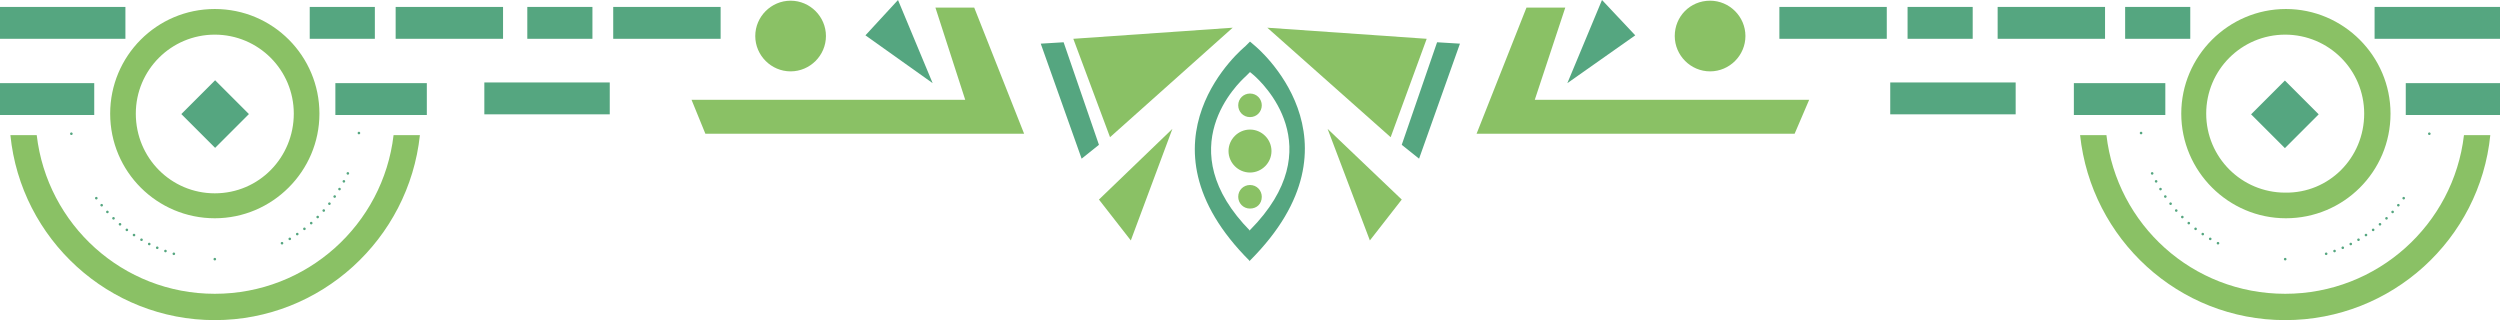 <?xml version="1.0" encoding="utf-8"?>
<!-- Generator: Adobe Illustrator 15.1.0, SVG Export Plug-In . SVG Version: 6.00 Build 0)  -->
<!DOCTYPE svg PUBLIC "-//W3C//DTD SVG 1.1//EN" "http://www.w3.org/Graphics/SVG/1.1/DTD/svg11.dtd">
<svg version="1.1" id="Ebene_1" xmlns="http://www.w3.org/2000/svg" xmlns:xlink="http://www.w3.org/1999/xlink" x="0px" y="0px"
	 width="2833.865px" height="362.873px" viewBox="0 239.509 2833.865 362.873" enable-background="new 0 239.509 2833.865 362.873"
	 xml:space="preserve">
<polygon fill="#8AC165" points="1216.646,283.493 1258.273,395.026 1397.297,270.927 "/>
<polygon fill="#55A680" points="1205.649,287.421 1245.707,403.666 1226.07,419.375 1179.729,288.991 "/>
<g>
	<path fill="#8AC165" d="M1416.933,372.248c-7.854,0-13.353-6.283-13.353-13.353c0-7.854,6.283-13.353,13.353-13.353
		c7.854,0,13.353,6.284,13.353,13.353C1430.285,365.965,1424.787,372.248,1416.933,372.248"/>
	<path fill="#8AC165" d="M1416.933,475.927c-7.854,0-13.353-6.284-13.353-13.353c0-7.854,6.283-13.353,13.353-13.353
		c7.854,0,13.353,6.283,13.353,13.353C1430.285,470.428,1424.787,475.927,1416.933,475.927"/>
	<path fill="#8AC165" d="M1416.933,435.083c-13.353,0-24.349-10.996-24.349-24.349c0-13.352,10.996-24.348,24.349-24.348
		s24.349,10.996,24.349,24.348C1441.281,424.087,1430.285,435.083,1416.933,435.083"/>
</g>
<polygon fill="#8AC165" points="1328.963,385.6 1281.837,512.056 1245.707,465.716 "/>
<polygon fill="#8AC165" points="1617.22,283.493 1576.377,395.026 1436.568,270.927 "/>
<polygon fill="#55A680" points="1629.001,287.421 1588.943,403.666 1608.58,419.375 1654.921,288.991 "/>
<polygon fill="#8AC165" points="1504.902,385.6 1552.813,512.056 1588.943,465.716 "/>
<g>
	<path fill="#55A680" d="M1416.933,321.194l4.712,3.928c7.855,7.069,88.756,80.9-4.712,175.153v34.559
		c136.666-136.666,5.498-243.486,5.498-243.486l-5.498-4.713l-5.498,5.498c0,0-131.954,106.82,5.498,243.487l0.785-33.774
		c-93.467-94.253-13.353-168.869-5.498-175.938L1416.933,321.194z"/>
</g>
<polygon fill="#8AC165" points="2034.288,391.098 1673.771,391.098 1730.322,248.148 1774.308,248.148 1739.748,352.612 
	2050.782,352.612 "/>
<polygon fill="#55A680" points="1815.936,239.509 1776.664,333.761 1853.637,279.566 "/>
<rect x="2563.244" y="341.779" transform="matrix(0.707 -0.707 0.707 0.707 497.859 1939.689)" fill="#55A680" width="54.194" height="54.194"/>
<path fill="#55A680" d="M2264.422,283.493h121.742v-36.13h-121.742V283.493z M2408.942,283.493h73.831v-36.13h-73.831V283.493z
	 M2691.701,283.493h142.164v-36.13h-142.164V283.493z"/>
<path fill="#55A680" d="M2350.82,369.891h103.678v-36.13H2350.82V369.891z M2727.045,369.891h106.82v-36.13h-106.82V369.891z"/>
<g>
	<path fill="#8AC165" d="M2822.869,392.67c-11.782,117.815-111.533,209.712-232.49,209.712
		c-120.958,0-219.923-91.896-232.49-209.712h29.847c11.781,101.321,97.395,179.865,202.644,179.865
		c104.463,0,190.861-78.544,202.643-179.865H2822.869z"/>
	<path fill="#8AC165" d="M2679.919,368.321c0-49.482-40.058-89.54-89.54-89.54s-89.54,40.058-89.54,89.54s40.058,89.54,89.54,89.54
		C2639.861,458.646,2679.919,418.589,2679.919,368.321 M2709.766,368.321c0,65.977-53.41,118.602-118.602,118.602
		s-118.602-53.41-118.602-118.602s53.41-118.602,118.602-118.602S2709.766,303.13,2709.766,368.321"/>
	
		<path fill="none" stroke="#55A680" stroke-width="2.96" stroke-linecap="round" stroke-linejoin="round" stroke-dasharray="0,10.018" d="
		M2724.689,464.144c-22.778,32.203-56.553,55.767-95.824,65.191"/>
	
		<path fill="none" stroke="#55A680" stroke-width="2.96" stroke-linecap="round" stroke-linejoin="round" stroke-dasharray="0,10.073" d="
		M2514.191,515.198c-35.345-18.065-62.835-49.482-77.759-86.398"/>
	<path fill="none" stroke="#55A680" stroke-width="2.96" stroke-linecap="round" stroke-linejoin="round" d="M2427.008,390.313
		L2427.008,390.313 M2590.379,533.263L2590.379,533.263 M2753.75,391.098L2753.75,391.098"/>
</g>
<path fill="#55A680" d="M2017.008,247.363h121.743v36.13h-121.743V247.363z M2236.146,283.493h-73.831v-36.13h73.831V283.493z"/>
<rect x="2142.678" y="332.976" fill="#55A680" width="142.165" height="36.13"/>
<g>
	<path fill="#8AC165" d="M1938.464,240.294c21.993,0,40.058,18.065,40.058,40.058s-18.064,40.058-40.058,40.058
		c-21.992,0-40.058-18.065-40.058-40.058S1915.687,240.294,1938.464,240.294"/>
</g>
<polygon fill="#8AC165" points="799.577,391.098 1160.879,391.098 1104.328,248.148 1060.343,248.148 1094.117,352.612 
	783.868,352.612 "/>
<polygon fill="#55A680" points="1017.93,239.509 981.014,279.566 1057.201,333.761 "/>
<rect x="216.768" y="341.642" transform="matrix(-0.707 -0.707 0.707 -0.707 155.566 801.916)" fill="#55A680" width="54.194" height="54.194"/>
<path fill="#55A680" d="M0,283.493h142.165v-36.13H0V283.493z M351.091,283.493h73.832v-36.13h-73.832V283.493L351.091,283.493z
	 M448.486,283.493h121.742v-36.13H448.486V283.493z"/>
<path fill="#55A680" d="M0,369.891h106.82v-36.13H0V369.891z M380.152,369.891H483.83v-36.13H380.152V369.891z"/>
<g>
	<path fill="#8AC165" d="M11.782,392.67c11.781,117.815,111.532,209.712,231.705,209.712c120.172,0,219.923-91.896,232.49-209.712
		H446.13c-11.782,101.321-98.18,179.865-202.644,179.865c-104.464,0-190.076-78.544-201.858-179.865H11.782z"/>
	<path fill="#8AC165" d="M153.946,368.321c0-49.482,40.057-89.54,89.54-89.54c49.482,0,89.54,40.058,89.54,89.54
		s-39.272,90.325-89.54,90.325C194.003,458.646,153.946,418.589,153.946,368.321 M124.885,368.321
		c0,65.977,53.41,118.602,118.602,118.602s118.601-53.41,118.601-118.602s-52.625-118.602-118.601-118.602
		C177.509,249.719,124.885,303.13,124.885,368.321"/>
	
		<path fill="none" stroke="#55A680" stroke-width="2.96" stroke-linecap="round" stroke-linejoin="round" stroke-dasharray="0,10.018" d="
		M109.176,464.144c22.778,32.203,56.552,55.767,95.824,65.191"/>
	
		<path fill="none" stroke="#55A680" stroke-width="2.96" stroke-linecap="round" stroke-linejoin="round" stroke-dasharray="0,10.073" d="
		M319.674,515.198c35.345-18.065,62.835-49.482,77.758-86.398"/>
	<path fill="none" stroke="#55A680" stroke-width="2.96" stroke-linecap="round" stroke-linejoin="round" d="M406.857,390.313
		L406.857,390.313 M243.486,533.263L243.486,533.263 M80.9,391.098L80.9,391.098"/>
</g>
<path fill="#55A680" d="M816.857,247.363H695.113v36.13h121.744V247.363z M597.719,283.493h73.832v-36.13h-73.832V283.493z"/>
<rect x="549.022" y="332.976" fill="#55A680" width="142.164" height="36.13"/>
<g>
	<path fill="#8AC165" d="M896.187,240.294c-21.993,0-40.058,18.065-40.058,40.058s18.065,40.058,40.058,40.058
		s40.058-18.065,40.058-40.058S918.179,240.294,896.187,240.294"/>
</g>
</svg>
